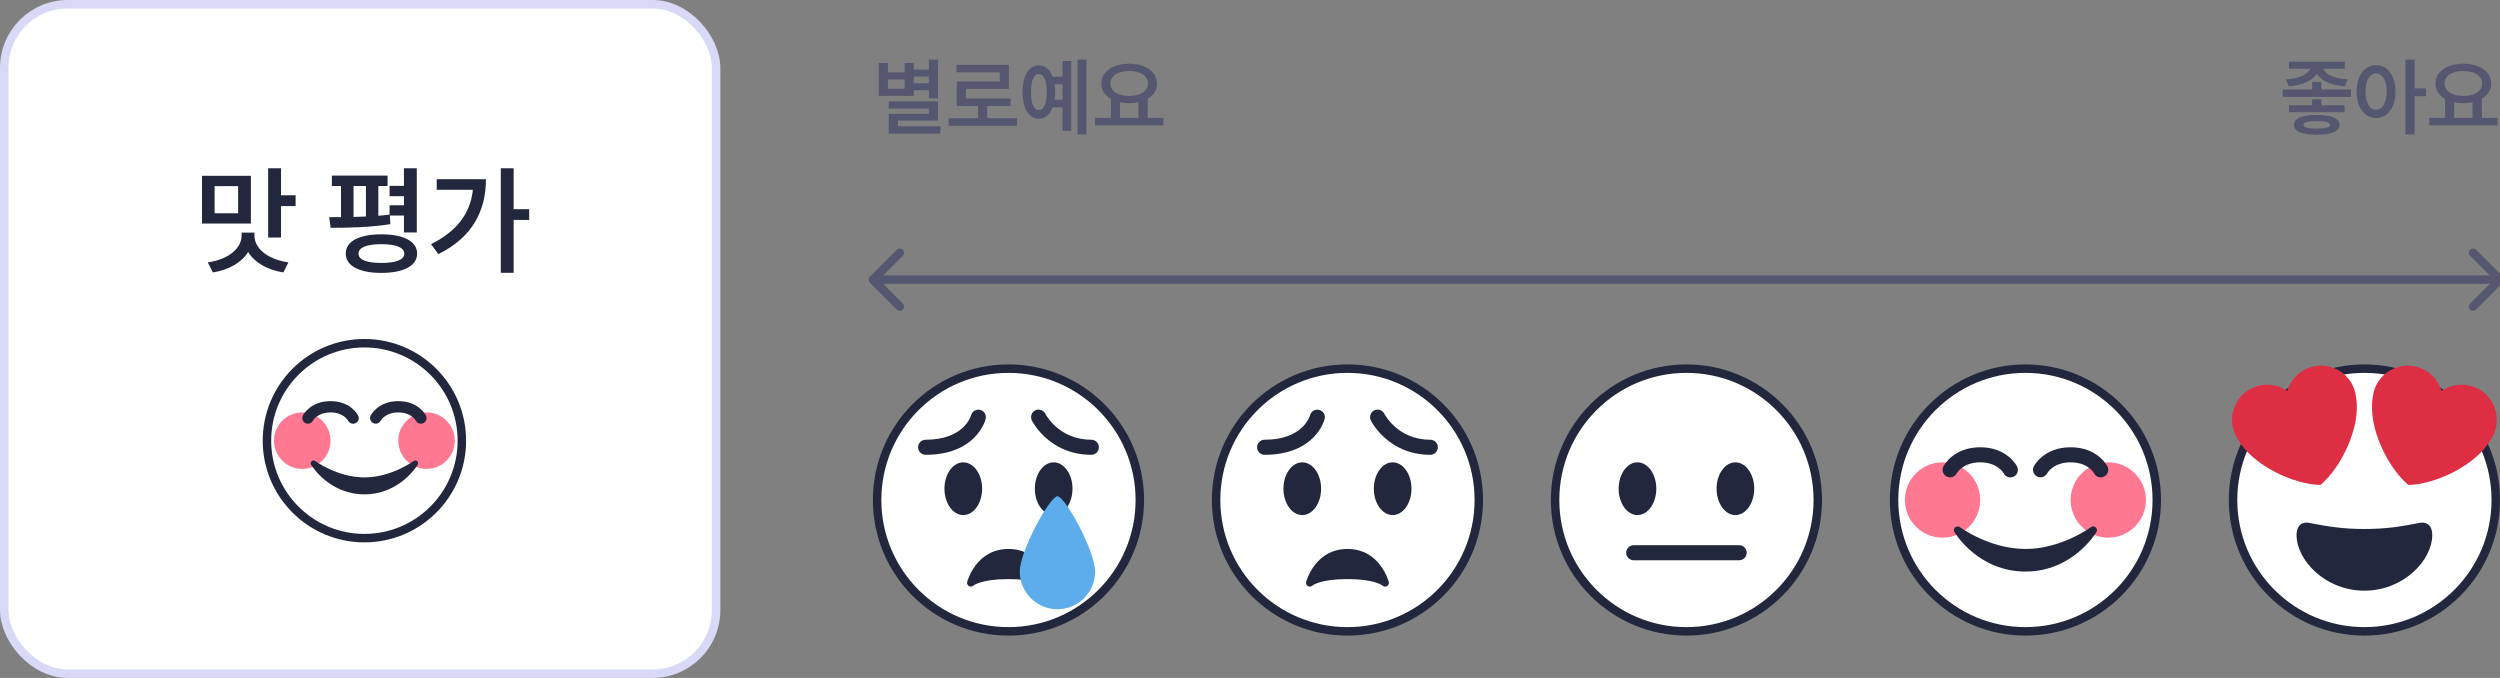 <svg width="295" height="80" viewBox="0 0 295 80" fill="none" xmlns="http://www.w3.org/2000/svg">
<rect x="0" y="0" width="295" height="80" fill="#808080" stroke="none"/>
<g clip-path="url(#clip0_381_9388)">
<g clip-path="url(#clip1_381_9388)">
<path d="M134.5 59C134.5 67.56 127.56 74.5 119 74.5C110.44 74.5 103.5 67.56 103.5 59C103.5 50.44 110.44 43.5 119 43.5C127.56 43.5 134.5 50.44 134.5 59Z" fill="white" stroke="#23273D"/>
<path d="M123.876 68.67C123.866 68.631 122.858 64.778 119.001 64.778C115.143 64.778 114.135 68.631 114.125 68.67C114.103 68.762 114.111 68.859 114.148 68.946C114.185 69.033 114.25 69.106 114.331 69.154C114.414 69.202 114.51 69.223 114.605 69.213C114.7 69.204 114.79 69.164 114.861 69.1C114.869 69.093 115.762 68.333 119.001 68.333C122.192 68.333 123.105 69.071 123.139 69.1C123.209 69.167 123.298 69.208 123.394 69.219C123.49 69.23 123.586 69.21 123.669 69.162C123.752 69.113 123.817 69.039 123.855 68.95C123.892 68.862 123.899 68.763 123.876 68.67ZM128.778 53.667C123.842 53.667 121.843 49.785 121.761 49.62C121.655 49.409 121.637 49.165 121.711 48.941C121.785 48.717 121.945 48.532 122.155 48.426C122.366 48.32 122.61 48.302 122.834 48.376C123.058 48.45 123.243 48.61 123.349 48.82C123.416 48.95 124.968 51.889 128.778 51.889C129.014 51.889 129.24 51.983 129.407 52.149C129.574 52.316 129.667 52.542 129.667 52.778C129.667 53.014 129.574 53.24 129.407 53.406C129.24 53.573 129.014 53.667 128.778 53.667ZM109.223 53.667C108.987 53.667 108.761 53.573 108.594 53.406C108.428 53.24 108.334 53.014 108.334 52.778C108.334 52.542 108.428 52.316 108.594 52.149C108.761 51.983 108.987 51.889 109.223 51.889C113.741 51.889 114.553 49.116 114.586 48.997C114.648 48.771 114.796 48.579 114.999 48.461C115.201 48.343 115.442 48.309 115.669 48.367C116.14 48.491 116.426 48.965 116.307 49.438C116.264 49.611 115.182 53.667 109.223 53.667Z" fill="#23273D"/>
<path d="M113.668 60.778C114.895 60.778 115.89 59.385 115.89 57.667C115.89 55.948 114.895 54.556 113.668 54.556C112.44 54.556 111.445 55.948 111.445 57.667C111.445 59.385 112.44 60.778 113.668 60.778Z" fill="#23273D"/>
<path d="M124.334 60.778C125.561 60.778 126.556 59.385 126.556 57.667C126.556 55.948 125.561 54.556 124.334 54.556C123.106 54.556 122.111 55.948 122.111 57.667C122.111 59.385 123.106 60.778 124.334 60.778Z" fill="#23273D"/>
<path d="M129.223 67.444C129.223 69.9 127.234 71.889 124.778 71.889C122.323 71.889 120.334 69.9 120.334 67.444C120.334 64.989 123.89 58.556 124.778 58.556C125.667 58.556 129.223 64.989 129.223 67.444Z" fill="#5DADEC"/>
</g>
<g clip-path="url(#clip2_381_9388)">
<path d="M174.5 59C174.5 67.56 167.56 74.5 159 74.5C150.44 74.5 143.5 67.56 143.5 59C143.5 50.44 150.44 43.5 159 43.5C167.56 43.5 174.5 50.44 174.5 59Z" fill="white" stroke="#23273D"/>
<path d="M163.876 68.67C163.866 68.631 162.858 64.778 159.001 64.778C155.143 64.778 154.135 68.631 154.125 68.67C154.103 68.762 154.111 68.859 154.148 68.946C154.185 69.033 154.25 69.106 154.331 69.154C154.414 69.202 154.51 69.223 154.605 69.213C154.7 69.204 154.79 69.164 154.861 69.1C154.869 69.093 155.762 68.333 159.001 68.333C162.192 68.333 163.105 69.071 163.139 69.1C163.209 69.167 163.298 69.208 163.394 69.219C163.49 69.23 163.586 69.21 163.669 69.162C163.752 69.113 163.817 69.039 163.855 68.95C163.892 68.862 163.899 68.763 163.876 68.67ZM168.778 53.667C163.842 53.667 161.843 49.785 161.761 49.62C161.655 49.409 161.637 49.165 161.711 48.941C161.785 48.717 161.945 48.532 162.155 48.426C162.366 48.32 162.61 48.302 162.834 48.376C163.058 48.45 163.243 48.61 163.349 48.82C163.416 48.95 164.968 51.889 168.778 51.889C169.014 51.889 169.24 51.983 169.407 52.149C169.574 52.316 169.667 52.542 169.667 52.778C169.667 53.014 169.574 53.24 169.407 53.406C169.24 53.573 169.014 53.667 168.778 53.667ZM149.223 53.667C148.987 53.667 148.761 53.573 148.594 53.406C148.428 53.24 148.334 53.014 148.334 52.778C148.334 52.542 148.428 52.316 148.594 52.149C148.761 51.983 148.987 51.889 149.223 51.889C153.741 51.889 154.553 49.116 154.586 48.997C154.648 48.771 154.796 48.579 154.999 48.461C155.201 48.343 155.442 48.309 155.669 48.367C156.14 48.491 156.426 48.965 156.307 49.438C156.264 49.611 155.182 53.667 149.223 53.667Z" fill="#23273D"/>
<path d="M153.668 60.778C154.895 60.778 155.89 59.385 155.89 57.667C155.89 55.948 154.895 54.556 153.668 54.556C152.44 54.556 151.445 55.948 151.445 57.667C151.445 59.385 152.44 60.778 153.668 60.778Z" fill="#23273D"/>
<path d="M164.334 60.778C165.561 60.778 166.556 59.385 166.556 57.667C166.556 55.948 165.561 54.556 164.334 54.556C163.106 54.556 162.111 55.948 162.111 57.667C162.111 59.385 163.106 60.778 164.334 60.778Z" fill="#23273D"/>
</g>
<g clip-path="url(#clip3_381_9388)">
<path d="M214.5 59C214.5 67.56 207.56 74.5 199 74.5C190.441 74.5 183.5 67.56 183.5 59C183.5 50.441 190.441 43.5 199 43.5C207.56 43.5 214.5 50.441 214.5 59Z" fill="white" stroke="#23273D"/>
<path d="M193.222 60.778C194.45 60.778 195.444 59.385 195.444 57.667C195.444 55.948 194.45 54.556 193.222 54.556C191.995 54.556 191 55.948 191 57.667C191 59.385 191.995 60.778 193.222 60.778Z" fill="#23273D"/>
<path d="M204.777 60.778C206.004 60.778 206.999 59.385 206.999 57.667C206.999 55.948 206.004 54.556 204.777 54.556C203.55 54.556 202.555 55.948 202.555 57.667C202.555 59.385 203.55 60.778 204.777 60.778Z" fill="#23273D"/>
<path d="M205.222 66.111H192.778C192.542 66.111 192.316 66.017 192.149 65.851C191.982 65.684 191.889 65.458 191.889 65.222C191.889 64.987 191.982 64.76 192.149 64.594C192.316 64.427 192.542 64.333 192.778 64.333H205.222C205.458 64.333 205.684 64.427 205.851 64.594C206.017 64.76 206.111 64.987 206.111 65.222C206.111 65.458 206.017 65.684 205.851 65.851C205.684 66.017 205.458 66.111 205.222 66.111Z" fill="#23273D"/>
</g>
<g clip-path="url(#clip4_381_9388)">
<path d="M254.5 59C254.5 67.56 247.56 74.5 239 74.5C230.44 74.5 223.5 67.56 223.5 59C223.5 50.44 230.44 43.5 239 43.5C247.56 43.5 254.5 50.44 254.5 59Z" fill="white" stroke="#23273D"/>
<path d="M229.222 63.444C231.676 63.444 233.666 61.455 233.666 59C233.666 56.545 231.676 54.556 229.222 54.556C226.767 54.556 224.777 56.545 224.777 59C224.777 61.455 226.767 63.444 229.222 63.444Z" fill="#FF7892"/>
<path d="M248.778 63.444C251.233 63.444 253.223 61.455 253.223 59C253.223 56.545 251.233 54.556 248.778 54.556C246.324 54.556 244.334 56.545 244.334 59C244.334 61.455 246.324 63.444 248.778 63.444Z" fill="#FF7892"/>
<path d="M247.298 62.226C247.222 62.157 247.123 62.117 247.021 62.112C246.918 62.107 246.816 62.138 246.734 62.2C246.699 62.226 243.248 64.778 239 64.778C234.764 64.778 231.301 62.226 231.267 62.2C231.185 62.138 231.083 62.107 230.98 62.111C230.877 62.116 230.779 62.156 230.703 62.225C230.626 62.294 230.576 62.388 230.561 62.49C230.545 62.592 230.566 62.696 230.619 62.784C230.734 62.975 233.479 67.445 239 67.445C244.522 67.445 247.268 62.975 247.382 62.784C247.435 62.696 247.455 62.592 247.44 62.49C247.425 62.388 247.375 62.295 247.298 62.226ZM230.111 56.333C229.959 56.333 229.81 56.294 229.678 56.22C229.546 56.147 229.434 56.04 229.355 55.911C229.275 55.782 229.23 55.635 229.224 55.484C229.217 55.332 229.249 55.182 229.317 55.046C229.363 54.954 230.488 52.778 233.667 52.778C236.847 52.778 237.971 54.955 238.017 55.047C238.123 55.257 238.141 55.501 238.068 55.724C237.994 55.947 237.835 56.132 237.626 56.239C237.416 56.345 237.173 56.364 236.949 56.292C236.726 56.22 236.54 56.062 236.432 55.852C236.394 55.781 235.695 54.556 233.667 54.556C231.608 54.556 230.912 55.829 230.906 55.842C230.833 55.99 230.719 56.114 230.578 56.201C230.438 56.288 230.276 56.334 230.111 56.333ZM247.89 56.333C247.725 56.334 247.563 56.288 247.422 56.201C247.281 56.114 247.168 55.99 247.094 55.842C247.072 55.801 246.377 54.556 244.334 54.556C242.29 54.556 241.596 55.801 241.568 55.853C241.336 56.281 240.804 56.449 240.372 56.227C240.165 56.121 240.008 55.938 239.935 55.717C239.862 55.495 239.879 55.255 239.983 55.046C240.029 54.955 241.154 52.778 244.334 52.778C247.513 52.778 248.639 54.955 248.685 55.047C248.753 55.183 248.785 55.333 248.778 55.484C248.771 55.636 248.726 55.783 248.646 55.912C248.566 56.041 248.455 56.147 248.323 56.221C248.191 56.294 248.042 56.333 247.89 56.333Z" fill="#23273D"/>
</g>
<g clip-path="url(#clip5_381_9388)">
<path d="M294.5 59C294.5 67.56 287.56 74.5 279 74.5C270.44 74.5 263.5 67.56 263.5 59C263.5 50.44 270.44 43.5 279 43.5C287.56 43.5 294.5 50.44 294.5 59Z" fill="white" stroke="#23273D"/>
<path d="M279 62.421C276.364 62.421 274.614 62.114 272.45 61.693C271.955 61.599 270.994 61.693 270.994 63.149C270.994 66.06 274.339 69.7 279 69.7C283.662 69.7 287.007 66.06 287.007 63.149C287.007 61.693 286.045 61.598 285.551 61.693C283.387 62.114 281.638 62.421 279 62.421Z" fill="#23273D"/>
<path d="M277.8 45.916C277.508 45.087 276.96 44.372 276.236 43.875C275.512 43.377 274.648 43.122 273.769 43.148C272.891 43.173 272.043 43.476 271.348 44.014C270.653 44.553 270.147 45.298 269.903 46.142C269.363 45.764 268.741 45.52 268.088 45.43C267.434 45.341 266.769 45.408 266.147 45.627C265.11 45.993 264.26 46.757 263.785 47.749C263.31 48.742 263.249 49.883 263.615 50.921C263.723 51.227 263.867 51.51 264.035 51.772C265.769 54.956 270.779 57.195 273.813 57.222C276.157 55.296 278.654 50.409 278.007 46.843C277.973 46.527 277.904 46.216 277.8 45.916ZM280.2 45.916C280.566 44.879 281.33 44.029 282.323 43.554C283.315 43.079 284.456 43.017 285.494 43.383C286.116 43.603 286.677 43.968 287.13 44.448C287.582 44.928 287.914 45.508 288.098 46.142C288.638 45.764 289.26 45.52 289.913 45.43C290.566 45.341 291.231 45.408 291.853 45.627C292.891 45.993 293.741 46.757 294.216 47.749C294.691 48.742 294.752 49.883 294.387 50.921C294.279 51.22 294.138 51.505 293.966 51.772C292.232 54.956 287.221 57.195 284.187 57.222C281.843 55.296 279.347 50.409 279.994 46.843C280.027 46.533 280.093 46.222 280.2 45.916Z" fill="#DD2E44"/>
</g>
<path d="M102.646 32.646C102.451 32.842 102.451 33.158 102.646 33.354L105.828 36.535C106.024 36.731 106.34 36.731 106.536 36.535C106.731 36.34 106.731 36.024 106.536 35.828L103.707 33L106.536 30.172C106.731 29.976 106.731 29.66 106.536 29.465C106.34 29.269 106.024 29.269 105.828 29.465L102.646 32.646ZM295.354 33.353C295.549 33.158 295.549 32.842 295.354 32.646L292.172 29.464C291.976 29.269 291.66 29.269 291.464 29.464C291.269 29.66 291.269 29.976 291.464 30.172L294.293 33L291.464 35.828C291.269 36.024 291.269 36.34 291.464 36.535C291.66 36.731 291.976 36.731 292.172 36.535L295.354 33.353ZM103 33.5L295 33.5L295 32.5L103 32.5L103 33.5Z" fill="#54576F"/>
<path d="M110.686 7.041H109.602V8.213H107.824V7.432H106.75V8.545H104.777V7.432H103.693V11.318H107.824V10.645H109.602V11.602H110.686V7.041ZM104.777 10.459V9.375H106.75V10.459H104.777ZM104.865 12.812H109.602V13.428H104.875V15.762H110.969V14.902H105.959V14.229H110.686V11.963H104.865V12.812ZM107.824 9.814V9.033H109.602V9.814H107.824ZM120.002 13.945H116.486V12.51H119.25V11.621H113.977V10.479H119.045V7.646H112.873V8.525H117.971V9.619H112.893V12.51H115.412V13.945H111.936V14.844H120.002V13.945ZM128.195 7.041H127.15V15.869H128.195V7.041ZM120.666 10.859C120.666 12.808 121.418 14.019 122.57 14.014C123.317 14.019 123.903 13.521 124.226 12.656H125.383V15.44H126.408V7.197H125.383V9.062H124.226C123.898 8.203 123.317 7.71 122.57 7.715C121.418 7.71 120.666 8.916 120.666 10.859ZM121.662 10.859C121.652 9.482 121.989 8.735 122.57 8.74C123.156 8.735 123.518 9.482 123.518 10.859C123.518 12.241 123.156 12.983 122.57 12.979C121.989 12.983 121.652 12.241 121.662 10.859ZM124.445 9.941H125.383V11.768H124.45C124.489 11.484 124.514 11.182 124.514 10.859C124.514 10.532 124.489 10.225 124.445 9.941ZM137.287 13.906H135.432V11.65C136.115 11.245 136.53 10.625 136.525 9.854C136.53 8.447 135.144 7.52 133.234 7.52C131.335 7.52 129.958 8.447 129.963 9.854C129.958 10.635 130.383 11.27 131.086 11.675V13.906H129.221V14.795H137.287V13.906ZM131.027 9.854C131.022 8.936 131.916 8.374 133.234 8.379C134.548 8.374 135.461 8.936 135.461 9.854C135.461 10.757 134.548 11.333 133.234 11.328C131.916 11.333 131.022 10.757 131.027 9.854ZM132.16 13.906V12.07C132.492 12.139 132.854 12.178 133.234 12.178C133.625 12.178 133.991 12.139 134.328 12.065V13.906H132.16Z" fill="#54576F"/>
<path d="M273.916 9.668H272.842V10.557H269.355V11.435H277.422V10.557H273.916V9.668ZM269.736 9.375L270.088 10.185C271.719 10.059 272.925 9.502 273.389 8.667C273.848 9.507 275.054 10.059 276.689 10.185L277.031 9.375C275.415 9.277 274.37 8.745 274.16 8.115H276.689V7.285H270.098V8.115H272.603C272.383 8.74 271.328 9.277 269.736 9.375ZM270.098 13.242H276.66V12.422H273.926V11.709H272.832V12.422H270.098V13.242ZM270.684 14.727C270.679 15.498 271.65 15.903 273.369 15.898C275.078 15.903 276.074 15.498 276.074 14.727C276.074 13.97 275.078 13.565 273.369 13.565C271.65 13.565 270.679 13.97 270.684 14.727ZM271.797 14.727C271.792 14.424 272.349 14.297 273.369 14.297C274.409 14.297 274.941 14.424 274.951 14.727C274.941 15.024 274.409 15.176 273.369 15.176C272.349 15.176 271.792 15.024 271.797 14.727ZM280.381 7.686C279.038 7.686 278.081 8.896 278.086 10.801C278.081 12.72 279.038 13.926 280.381 13.926C281.709 13.926 282.666 12.72 282.676 10.801C282.666 8.896 281.709 7.686 280.381 7.686ZM279.131 10.801C279.126 9.453 279.639 8.662 280.381 8.662C281.128 8.662 281.626 9.453 281.631 10.801C281.626 12.158 281.128 12.944 280.381 12.949C279.639 12.944 279.126 12.158 279.131 10.801ZM283.838 15.869H284.922V11.348H286.279V10.43H284.922V7.041H283.838V15.869ZM294.717 13.906H292.861V11.65C293.545 11.245 293.96 10.625 293.955 9.854C293.96 8.447 292.573 7.52 290.664 7.52C288.765 7.52 287.388 8.447 287.393 9.854C287.388 10.635 287.812 11.27 288.516 11.675V13.906H286.65V14.795H294.717V13.906ZM288.457 9.854C288.452 8.936 289.346 8.374 290.664 8.379C291.978 8.374 292.891 8.936 292.891 9.854C292.891 10.757 291.978 11.333 290.664 11.328C289.346 11.333 288.452 10.757 288.457 9.854ZM289.59 13.906V12.07C289.922 12.139 290.283 12.178 290.664 12.178C291.055 12.178 291.421 12.139 291.758 12.065V13.906H289.59Z" fill="#54576F"/>
<rect x="0.5" y="0.5" width="84" height="79" rx="7.5" fill="white"/>
<path d="M29.604 20.746H23.834V26.379H29.604V20.746ZM24.518 30.959L25.119 32.148C27.033 31.841 28.523 30.966 29.282 29.735C30.027 30.966 31.518 31.841 33.432 32.148L34.033 30.959C31.545 30.61 30.014 29.284 30.027 27.787V27.445H28.51V27.787C28.51 29.284 26.992 30.61 24.518 30.959ZM25.324 25.162V21.963H28.1V25.162H25.324ZM31.641 28.033H33.158V24.314H34.881V23.043H33.158V19.857H31.641V28.033ZM45.736 20.719H39.16V21.949H40.24V25.62C39.748 25.627 39.276 25.627 38.846 25.627L39.01 26.885C40.978 26.878 43.706 26.837 46.065 26.447L46.003 25.436H47.664V27.432H49.182V19.857H47.664V21.936H45.969V23.152H47.664V24.219H45.969V25.326C45.545 25.381 45.094 25.422 44.643 25.456V21.949H45.736V20.719ZM40.801 29.934C40.787 31.355 42.38 32.203 44.998 32.203C47.637 32.203 49.216 31.355 49.223 29.934C49.216 28.477 47.637 27.65 44.998 27.65C42.38 27.65 40.787 28.477 40.801 29.934ZM41.717 25.6V21.949H43.18V25.545C42.688 25.565 42.195 25.586 41.717 25.6ZM42.305 29.934C42.298 29.202 43.269 28.812 44.998 28.812C46.734 28.812 47.705 29.202 47.705 29.934C47.705 30.651 46.734 31.027 44.998 31.027C43.269 31.027 42.298 30.651 42.305 29.934ZM60.611 19.857H59.094V32.19H60.611V25.955H62.443V24.684H60.611V19.857ZM50.863 28.812L51.725 29.988C55.833 27.965 57.337 24.773 57.344 21.143H51.533V22.4H55.799C55.498 25.217 53.871 27.309 50.863 28.812Z" fill="#23273D"/>
<g clip-path="url(#clip6_381_9388)">
<path d="M54.5 52C54.5 58.351 49.351 63.5 43 63.5C36.649 63.5 31.5 58.351 31.5 52C31.5 45.649 36.649 40.5 43 40.5C49.351 40.5 54.5 45.649 54.5 52Z" fill="white" stroke="#23273D"/>
<path d="M35.667 55.333C37.508 55.333 39.001 53.841 39.001 52C39.001 50.159 37.508 48.667 35.667 48.667C33.826 48.667 32.334 50.159 32.334 52C32.334 53.841 33.826 55.333 35.667 55.333Z" fill="#FF7892"/>
<path d="M50.333 55.333C52.174 55.333 53.667 53.841 53.667 52C53.667 50.159 52.174 48.667 50.333 48.667C48.492 48.667 47 50.159 47 52C47 53.841 48.492 55.333 50.333 55.333Z" fill="#FF7892"/>
<path d="M49.223 54.419C49.165 54.368 49.092 54.337 49.014 54.334C48.937 54.33 48.861 54.354 48.799 54.4C48.773 54.419 46.185 56.333 42.999 56.333C39.822 56.333 37.225 54.419 37.199 54.4C37.138 54.354 37.062 54.33 36.984 54.334C36.907 54.337 36.834 54.367 36.776 54.419C36.719 54.471 36.681 54.541 36.669 54.617C36.658 54.694 36.674 54.772 36.713 54.838C36.799 54.981 38.858 58.333 42.999 58.333C47.141 58.333 49.2 54.981 49.285 54.838C49.325 54.772 49.341 54.694 49.329 54.617C49.318 54.541 49.28 54.471 49.223 54.419ZM36.332 50C36.218 50 36.107 49.971 36.008 49.915C35.908 49.86 35.825 49.78 35.765 49.683C35.706 49.587 35.672 49.476 35.667 49.363C35.662 49.249 35.686 49.136 35.737 49.035C35.771 48.965 36.615 47.333 38.999 47.333C41.384 47.333 42.227 48.966 42.262 49.035C42.341 49.193 42.355 49.375 42.3 49.543C42.245 49.71 42.126 49.849 41.968 49.929C41.811 50.009 41.629 50.023 41.461 49.969C41.293 49.915 41.154 49.796 41.073 49.639C41.045 49.586 40.52 48.667 38.999 48.667C37.455 48.667 36.933 49.622 36.929 49.631C36.873 49.742 36.788 49.836 36.683 49.901C36.577 49.966 36.456 50 36.332 50ZM49.667 50C49.543 50 49.421 49.966 49.316 49.901C49.21 49.836 49.125 49.742 49.069 49.631C49.053 49.601 48.532 48.667 46.999 48.667C45.467 48.667 44.946 49.601 44.925 49.64C44.751 49.961 44.352 50.087 44.028 49.92C43.873 49.841 43.755 49.703 43.7 49.537C43.645 49.372 43.658 49.191 43.736 49.035C43.771 48.966 44.615 47.333 46.999 47.333C49.384 47.333 50.228 48.966 50.263 49.035C50.313 49.137 50.337 49.25 50.332 49.363C50.327 49.477 50.293 49.587 50.233 49.684C50.174 49.78 50.09 49.86 49.991 49.916C49.892 49.971 49.78 50 49.667 50Z" fill="#23273D"/>
</g>
<rect x="0.5" y="0.5" width="84" height="79" rx="7.5" stroke="#D7D9F6"/>
</g>
<defs>
<clipPath id="clip0_381_9388">
<rect width="295" height="80" fill="white"/>
</clipPath>
<clipPath id="clip1_381_9388">
<rect width="32" height="32" fill="white" transform="translate(103 43)"/>
</clipPath>
<clipPath id="clip2_381_9388">
<rect width="32" height="32" fill="white" transform="translate(143 43)"/>
</clipPath>
<clipPath id="clip3_381_9388">
<rect width="32" height="32" fill="white" transform="translate(183 43)"/>
</clipPath>
<clipPath id="clip4_381_9388">
<rect width="32" height="32" fill="white" transform="translate(223 43)"/>
</clipPath>
<clipPath id="clip5_381_9388">
<rect width="32" height="32" fill="white" transform="translate(263 43)"/>
</clipPath>
<clipPath id="clip6_381_9388">
<rect width="24" height="24" fill="white" transform="translate(31 40)"/>
</clipPath>
</defs>
</svg>
